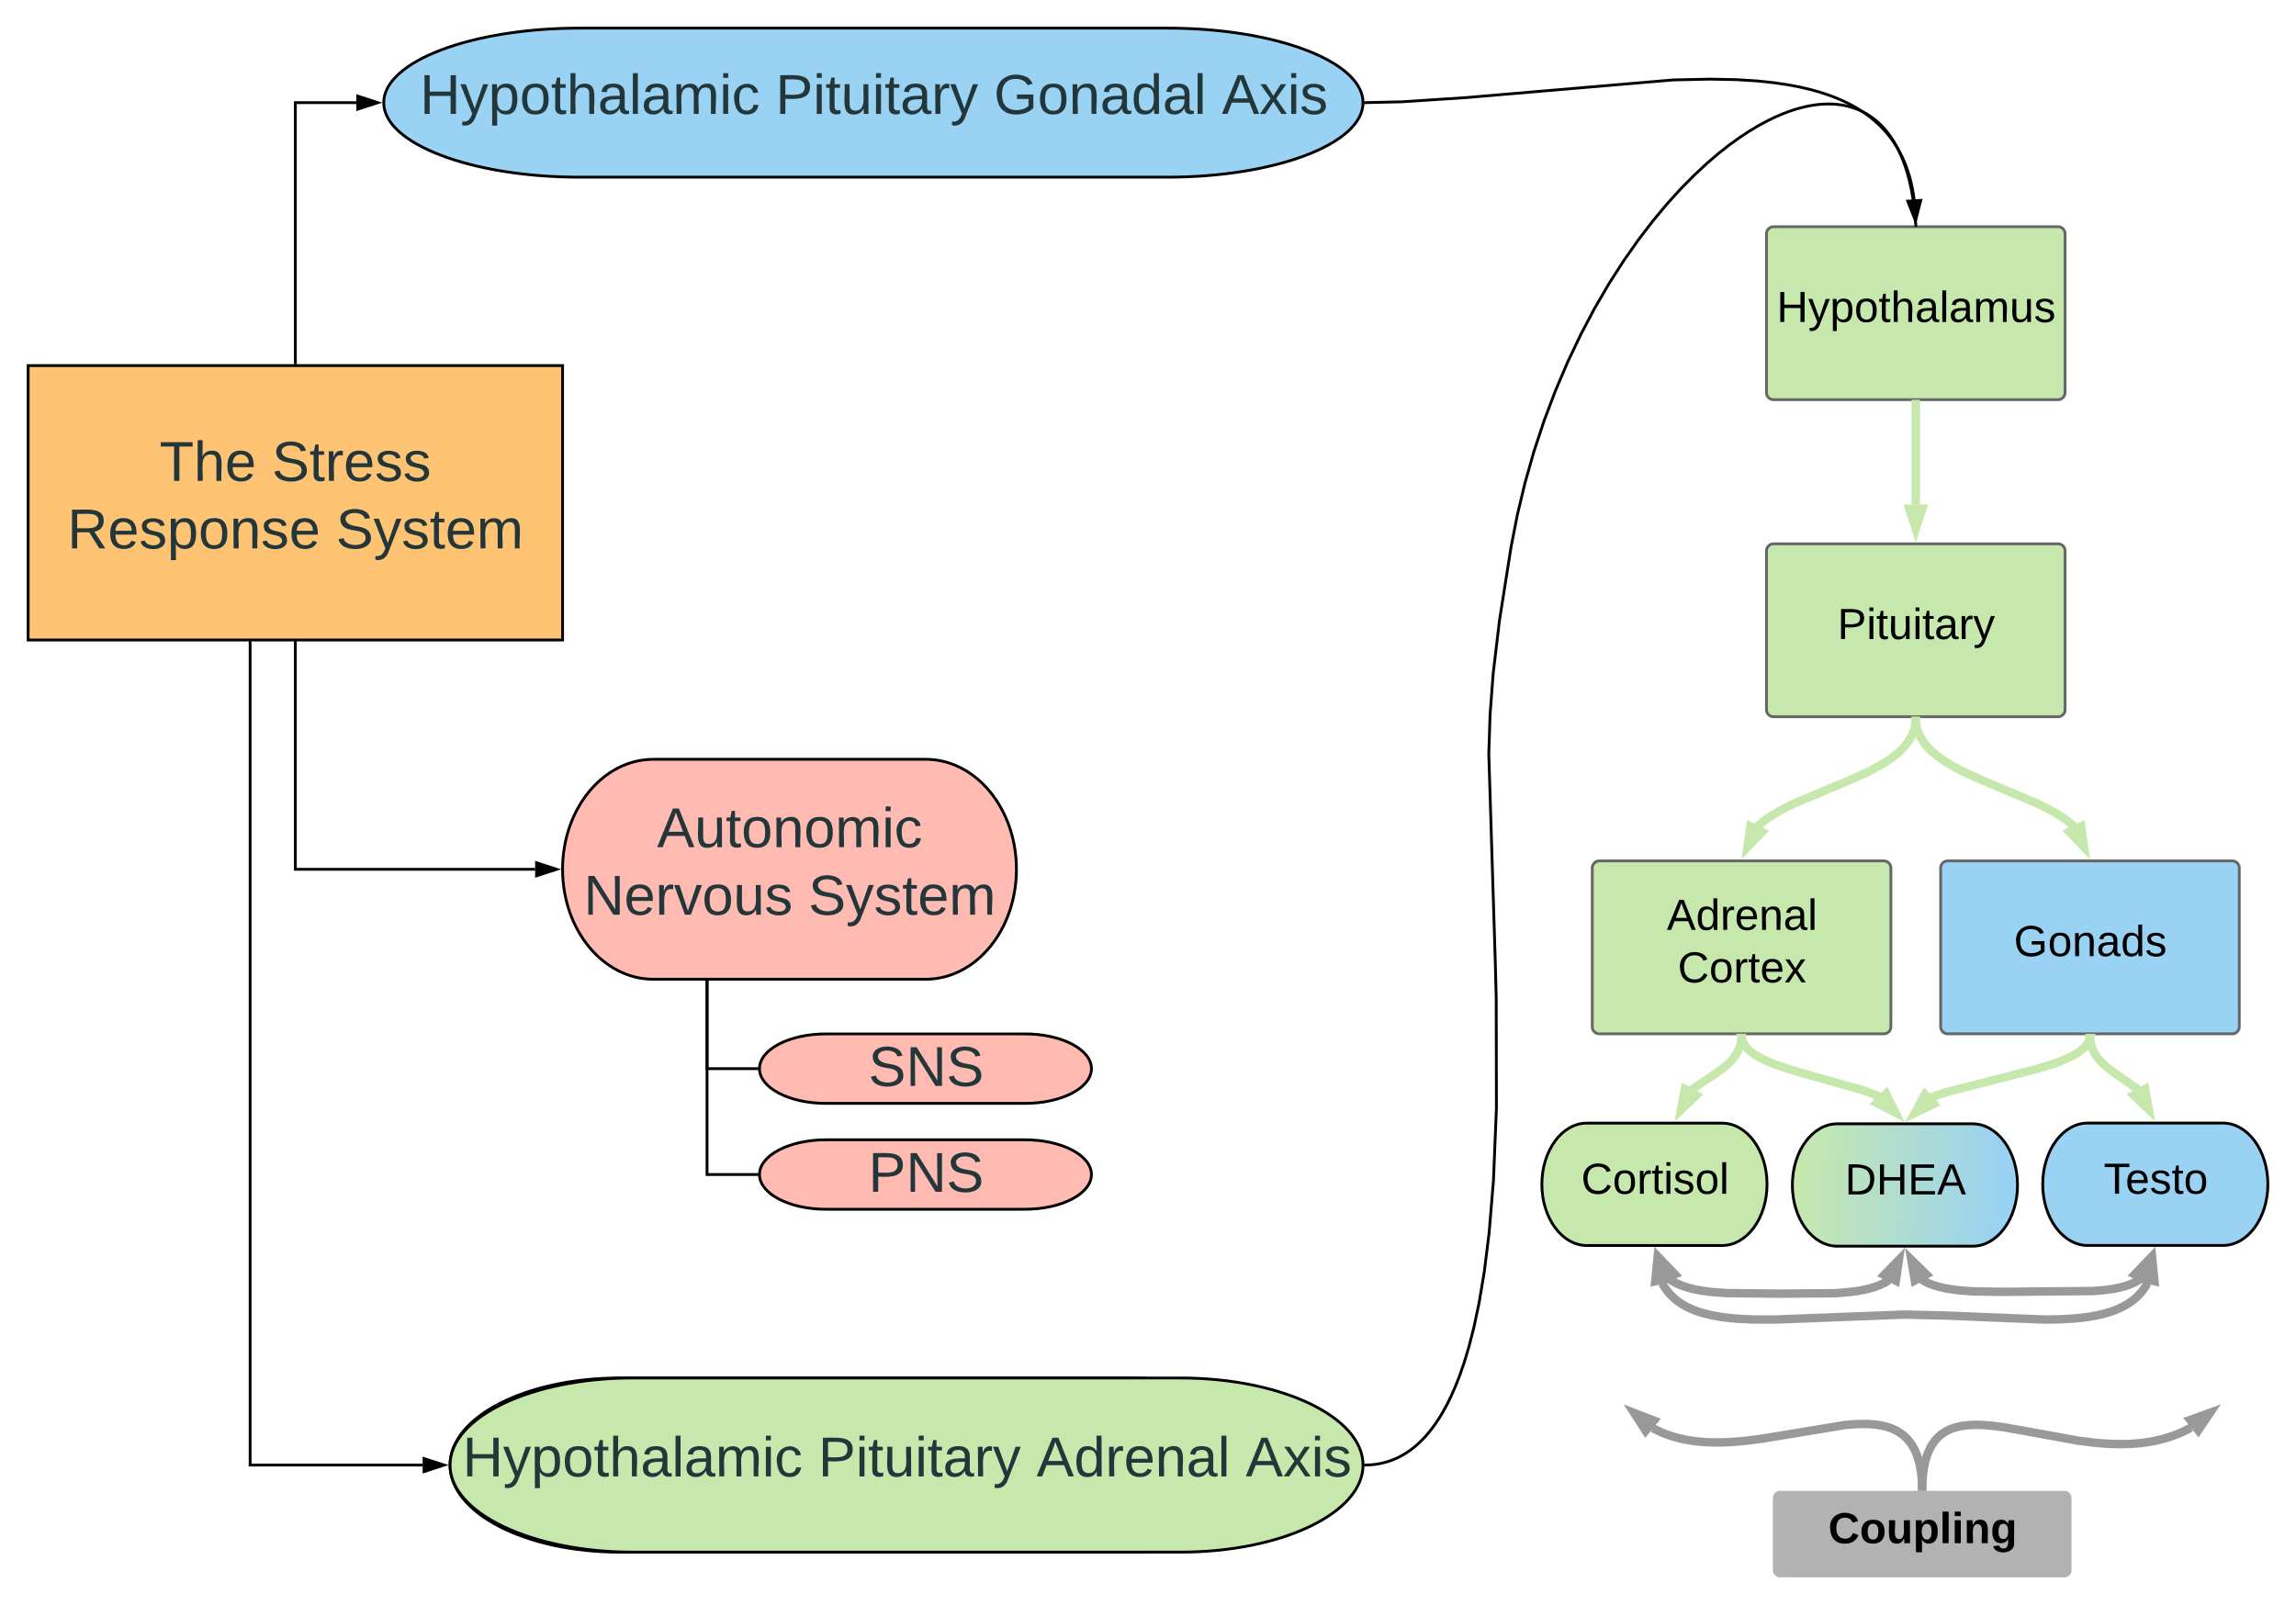 <svg xmlns="http://www.w3.org/2000/svg" xmlns:xlink="http://www.w3.org/1999/xlink" xmlns:lucid="lucid" width="1632.5" height="1141.75"><g transform="translate(-60 -100)" lucid:page-tab-id="0_0"><path d="M80 360h380v195.15H80z" stroke="#000" stroke-width="2" fill="#ffc374"/><use xlink:href="#a" transform="matrix(1,0,0,1,85,365) translate(88.444 77)"/><use xlink:href="#b" transform="matrix(1,0,0,1,85,365) translate(168.333 77)"/><use xlink:href="#c" transform="matrix(1,0,0,1,85,365) translate(22.889 125)"/><use xlink:href="#d" transform="matrix(1,0,0,1,85,365) translate(213.889 125)"/><path d="M270 556.15v162.07h170.5" stroke="#000" stroke-width="2" fill="none"/><path d="M271 556.15h-2v-1h2z"/><path d="M455.76 718.22l-14.26 4.63v-9.27z" stroke="#000" stroke-width="2"/><path d="M718.16 640c35.65 0 64.54 35.02 64.54 78.22 0 43.2-28.9 78.2-64.54 78.2H524.54c-35.64 0-64.54-35-64.54-78.2S488.9 640 524.54 640z" stroke="#000" stroke-width="2" fill="#ffbbb1"/><use xlink:href="#e" transform="matrix(1,0,0,1,465,645) translate(62.167 57.5)"/><use xlink:href="#f" transform="matrix(1,0,0,1,465,645) translate(10 105.5)"/><use xlink:href="#d" transform="matrix(1,0,0,1,465,645) translate(169.778 105.5)"/><path d="M861.6 1080c66.5 0 120.42 27.72 120.42 61.92s-53.9 61.92-120.4 61.92H500.4c-66.5 0-120.4-27.72-120.4-61.92S433.9 1080 500.4 1080z" stroke="#000" stroke-width="2" fill="#c7e8ac"/><use xlink:href="#g" transform="matrix(1,0,0,1,385,1085) translate(23.667 41)"/><use xlink:href="#h" transform="matrix(1,0,0,1,385,1085) translate(276.556 41)"/><use xlink:href="#i" transform="matrix(1,0,0,1,385,1085) translate(431.778 41)"/><use xlink:href="#j" transform="matrix(1,0,0,1,385,1085) translate(258.778 89)"/><path d="M237.84 556.15v585.77H360.5" stroke="#000" stroke-width="2" fill="none"/><path d="M238.84 556.15h-2v-1h2z"/><path d="M375.76 1141.92l-14.26 4.64v-9.27z" stroke="#000" stroke-width="2"/><path d="M788.83 835.3c26.07 0 47.2 11.06 47.2 24.7 0 13.64-21.13 24.7-47.2 24.7H647.2c-26.06 0-47.2-11.06-47.2-24.7 0-13.64 21.14-24.7 47.2-24.7z" stroke="#000" stroke-width="2" fill="#ffbbb1"/><use xlink:href="#k" transform="matrix(1,0,0,1,605,840.296) translate(72.444 32)"/><path d="M788.83 910.6c26.07 0 47.2 11.05 47.2 24.7 0 13.64-21.13 24.7-47.2 24.7H647.2c-26.06 0-47.2-11.06-47.2-24.7 0-13.65 21.14-24.7 47.2-24.7z" stroke="#000" stroke-width="2" fill="#ffbbb1"/><use xlink:href="#l" transform="matrix(1,0,0,1,605,915.591) translate(72.444 32)"/><path d="M562.72 797.43V860H599" stroke="#000" stroke-width="2" fill="none"/><path d="M563.72 797.43h-2v-1h2zM600 860l.04 1H599v-2h1.05z"/><path d="M562.72 797.43V935.3H599" stroke="#000" stroke-width="2" fill="none"/><path d="M563.72 797.43h-2v-1h2zM600 935.3l.04 1H599v-2h1.05z"/><path d="M270 359V173h43.36" stroke="#000" stroke-width="2" fill="none"/><path d="M271 360h-2v-1h2z"/><path d="M328.63 173l-14.27 4.64v-9.28z" stroke="#000" stroke-width="2"/><path d="M1316 266.25c0-2.76 2.22-5 5-5h202.3c2.77 0 5 2.24 5 5v113c0 2.76-2.23 5-5 5H1321c-2.78 0-5-2.24-5-5z" stroke="#666" stroke-width="2" fill="#c7e8ac"/><use xlink:href="#m" transform="matrix(1,0,0,1,1320.985,266.249) translate(2.247 62.722)"/><path d="M1316 491.75c0-2.76 2.22-5 5-5h202.3c2.77 0 5 2.24 5 5v113c0 2.76-2.23 5-5 5H1321c-2.78 0-5-2.24-5-5z" stroke="#666" stroke-width="2" fill="#c7e8ac"/><use xlink:href="#n" transform="matrix(1,0,0,1,1320.985,491.749) translate(45.457 62.722)"/><path d="M1422.15 385.25v73.53" stroke="#c7e8ac" stroke-width="6" fill="none"/><path d="M1425.15 385.25h-6v-1h6z" fill="#c7e8ac"/><path d="M1422.15 476.04l-4.64-14.26h9.28z" stroke="#c7e8ac" stroke-width="6" fill="#c7e8ac"/><path d="M1192.13 717.25c0-2.76 2.24-5 5-5h202.32c2.77 0 5 2.24 5 5v113c0 2.76-2.23 5-5 5h-202.32c-2.76 0-5-2.24-5-5z" stroke="#666" stroke-width="2" fill="#c7e8ac"/><use xlink:href="#o" transform="matrix(1,0,0,1,1197.128,717.249) translate(48.006 44.056)"/><use xlink:href="#p" transform="matrix(1,0,0,1,1197.128,717.249) translate(55.784 81.389)"/><path d="M1439.84 717.25c0-2.76 2.24-5 5-5h202.33c2.76 0 5 2.24 5 5v113c0 2.76-2.24 5-5 5h-202.33c-2.76 0-5-2.24-5-5z" stroke="#666" stroke-width="2" fill="#99d2f2"/><use xlink:href="#q" transform="matrix(1,0,0,1,1444.843,717.249) translate(47.056 62.722)"/><path d="M1422.15 610.75l-.03 1.26-.07 1.23-.13 1.2-.17 1.16-.22 1.14-.27 1.13-.3 1.13-.37 1.1-.43 1.12-.47 1.12-.53 1.13-.6 1.13-.66 1.15-.73 1.18-.84 1.2-.94 1.25-1.08 1.28-1.2 1.34-1.37 1.4-1.58 1.48-1.83 1.57-2.13 1.7-2.53 1.84-3.08 2.03-3.83 2.3-4.96 2.73-6.94 3.44-12.36 5.46-36.92 15.54-6.95 3.44-4.96 2.72-3.82 2.3-3.08 2.05-2.54 1.85-2.13 1.7-1.83 1.57-.6.57" stroke="#c7e8ac" stroke-width="6" fill="none"/><path d="M1425.05 611.53l-5.8-1.56.06-.22h6.22z" fill="#c7e8ac"/><path d="M1302.5 702.5l2.04-14.86 8.35 4.03z" stroke="#c7e8ac" stroke-width="6" fill="#c7e8ac"/><path d="M1422.15 610.75l.03 1.26.07 1.23.13 1.2.17 1.16.22 1.14.26 1.13.32 1.13.36 1.1.42 1.12.47 1.12.52 1.13.6 1.13.66 1.15.75 1.18.84 1.2.94 1.25 1.07 1.28 1.2 1.34 1.38 1.4 1.58 1.48 1.82 1.57 2.14 1.7 2.53 1.84 3.07 2.03 3.83 2.3 4.95 2.73 6.96 3.44 12.36 5.46 36.92 15.54 6.95 3.44 4.96 2.72 3.82 2.3 3.08 2.05 2.53 1.85 2.14 1.7 1.83 1.57.6.57" stroke="#c7e8ac" stroke-width="6" fill="none"/><path d="M1425.05 609.97l-5.8 1.56-.48-1.78h6.22z" fill="#c7e8ac"/><path d="M1541.8 702.5l-10.4-10.83 8.36-4.03z" stroke="#c7e8ac" stroke-width="6" fill="#c7e8ac"/><path d="M1235.2 1115.67l.97.53 2.76 1.38 2.87 1.28 3 1.2 3.17 1.1 3.34 1 3.56.93 3.8.8 4.12.7 4.48.57 4.93.42 5.5.23h6.28l7.35-.3 9.02-.75 12.2-1.54 59.4-9.8 6.28-.52 4.8-.2h3.87l3.25.14 2.8.24 2.43.3 2.17.38 1.95.4 1.76.47 1.6.5 1.5.5 1.38.56 1.3.58 1.2.6 1.13.63 1.08.67 1.03.68.98.7.94.76.9.8.87.8.84.87.83.9.8.98.77 1.02.75 1.08.73 1.17.72 1.24.7 1.35.7 1.47.65 1.58.64 1.74.6 1.9.6 2.14.56 2.38.5 2.7.45 3.05.38 3.52.25 4.1.1 4.65" stroke="#999" stroke-width="6" fill="none"/><path d="M1221.93 1104.87l14 5.4-5.86 7.2z" stroke="#999" stroke-width="6" fill="#999"/><path d="M1429.73 1160.25h-3l2.98-.22z" fill="#999"/><path d="M1426.72 1160.25l.1-5.12.27-4.27.37-3.62.46-3.12.5-2.7.57-2.4.6-2.1.6-1.9.64-1.7.65-1.56.65-1.4.68-1.3.7-1.2.7-1.12.72-1.03.73-.96.75-.9.77-.87.8-.8.8-.77.85-.73.88-.7.9-.65.96-.63.98-.62 1.05-.57 1.1-.54 1.18-.52 1.27-.5 1.35-.47 1.46-.44 1.6-.4 1.74-.38 1.94-.33 2.17-.27 2.48-.2 2.88-.13h3.4l4.17.18 5.37.46 7.64.98 15.77 2.73 37.4 6.85 11.15 1.42 8.66.73 7.26.3h6.34l5.67-.22 5.15-.43 4.74-.6 4.4-.74 4.13-.88 3.9-1 3.72-1.12 3.54-1.24 3.4-1.35 3.3-1.47 3.2-1.6 1.95-1.06" stroke="#999" stroke-width="6" fill="none"/><path d="M1426.76 1160.25h-3.05l.02-.2z" fill="#999"/><path d="M1631.4 1104.72l-8.42 12.42-5.7-7.3z" stroke="#999" stroke-width="6" fill="#999"/><path d="M1320.55 1165.25c0-2.76 2.24-5 5-5h202.33c2.76 0 5 2.24 5 5v51.5c0 2.76-2.24 5-5 5h-202.33c-2.76 0-5-2.24-5-5z" stroke="#000" stroke-opacity="0" stroke-width="2" fill="#b2b2b2"/><use xlink:href="#r" transform="matrix(1,0,0,1,1325.554,1165.249) translate(34.352 32.222)"/><path d="M1284.37 898.75c17.7 0 32.02 19.5 32.02 43.52 0 24.04-14.34 43.52-32.03 43.52h-96.06c-17.68 0-32-19.5-32-43.53s14.32-43.52 32-43.52z" stroke="#000" stroke-width="2" fill="#c7e8ac"/><use xlink:href="#s" transform="matrix(1,0,0,1,1156.288,898.749) translate(27.957 50.222)"/><path d="M1298.3 836.25l-.1 2.3-.26 2.12-.4 1.98-.56 1.9-.7 1.84-.88 1.82-1.1 1.85-1.33 1.92-1.7 2.04-2.24 2.3-3.2 2.77-5.85 4.28-16.9 11.5-.05.05" stroke="#c7e8ac" stroke-width="6" fill="none"/><path d="M1301.17 837.1l-5.75-1.7.04-.15h6.26z" fill="#c7e8ac"/><path d="M1255.26 889.22l2.74-14.74 8.15 4.43z" stroke="#c7e8ac" stroke-width="6" fill="#c7e8ac"/><path d="M1462.48 899.23c17.68 0 32.02 19.48 32.02 43.52 0 24.04-14.34 43.52-32.02 43.52h-96.07c-17.67 0-32-19.48-32-43.52 0-24.04 14.33-43.52 32-43.52z" stroke="#000" stroke-width="2" fill="url(#t)"/><use xlink:href="#u" transform="matrix(1,0,0,1,1334.392,899.226) translate(37.377 50.222)"/><path d="M1640.48 898.7c17.68 0 32.02 19.5 32.02 43.53s-14.34 43.52-32.02 43.52h-96.07c-17.67 0-32-19.5-32-43.52 0-24.04 14.33-43.53 32-43.53z" stroke="#000" stroke-width="2" fill="#99d2f2"/><use xlink:href="#v" transform="matrix(1,0,0,1,1512.392,898.703) translate(43.383 50.222)"/><path d="M1298.3 836.25v.53l.04.52.05.5.07.5.1.5.12.5.13.5.17.52.2.5.22.52.25.52.3.53.3.53.38.57.42.58.48.6.54.63.6.68.73.7.83.74.97.8 1.15.86 1.36.94 1.66 1.03 2.03 1.15 2.55 1.3 3.3 1.52 4.5 1.82 6.54 2.33 11.68 3.6 44.42 12.53 6.55 2.34 4.48 1.8 1.13.54" stroke="#c7e8ac" stroke-width="6" fill="none"/><path d="M1295.72 837.8l-1.54-2.55h5.77z" fill="#c7e8ac"/><path d="M1407.65 891.3l-13.3-6.97 6.64-6.48z" stroke="#c7e8ac" stroke-width="6" fill="#c7e8ac"/><path d="M1546 836.25v.45l-.03.45-.05.44-.06.43-.1.44-.1.43-.1.44-.15.44-.16.44-.2.45-.2.46-.25.46-.28.47-.3.5-.37.5-.4.53-.46.55-.53.58-.6.6-.7.66-.8.68-.92.74-1.1.8-1.32.87-1.6.96-1.95 1.07-2.45 1.2-3.15 1.4-4.2 1.68-5.96 2.07-9.4 2.8-65.2 16.74-5.94 2.07-4.02 1.6" stroke="#c7e8ac" stroke-width="6" fill="none"/><path d="M1550.16 835.4l-1.65 2.5-4-2.65h5.44z" fill="#c7e8ac"/><path d="M1421.5 891.54l7.15-13.18 6.38 6.73z" stroke="#c7e8ac" stroke-width="6" fill="#c7e8ac"/><path d="M1546 836.25l.1 2.36.27 2.17.4 2.03.58 1.93.72 1.87.9 1.86 1.1 1.88 1.35 1.95 1.74 2.08 2.3 2.35 3.33 2.9 6.84 4.95 14.02 9.75.52.46" stroke="#c7e8ac" stroke-width="6" fill="none"/><path d="M1548.9 835.4l-5.77 1.7-.54-1.85h6.24z" fill="#c7e8ac"/><path d="M1587.86 889.14l-10.82-10.4 8.18-4.36z" stroke="#c7e8ac" stroke-width="6" fill="#c7e8ac"/><path d="M1247.6 1010.05l1.4.92 1.7.98 1.95 1 2.26.98 2.7 1 3.22 1 4 1 5.17.97 7.07.93 11.04.8 36.83.4 39.97-.34 9.98-.8 6.66-.9 4.94-.97 3.87-.98 3.14-.98 2.6-.98 2.22-1 1.9-.96 1.67-.98 1.12-.74" stroke="#999" stroke-width="6" fill="none"/><path d="M1240.57 995.53l10.4 10.82-8.34 4.04zM1410.15 995.98l-2.16 14.84-8.32-4.1z" stroke="#999" stroke-width="6" fill="#999"/><path d="M1426.37 1010.05l.66.4 1.64.93 1.87.92 2.18.92 2.56.92 3.08.93 3.8.92 4.83.88 6.5.84 9.67.7 21.35.32 21.85-.2 42.47-.4 8.58-.77 5.77-.85 4.28-.9 3.38-.9 2.76-.92 2.3-.92 1.97-.92 1.7-.92 1.5-.93.16-.1" stroke="#999" stroke-width="6" fill="none"/><path d="M1418.95 995.87l10.72 10.5-8.2 4.3zM1588.23 995.5l-2 14.86-8.36-4.02z" stroke="#999" stroke-width="6" fill="#999"/><path d="M1242.04 1012.88l.12.23.8 1.4.86 1.34.9 1.3.94 1.23 1 1.2 1.04 1.17 1.1 1.13 1.2 1.1 1.24 1.1 1.34 1.06 1.44 1.04 1.55 1.03 1.67 1 1.82 1 2 1 2.2.98 2.43.96 2.72.95 3.1.92 3.54.9 4.12.88 4.9.83 5.96.75 7.54.62 10.18.42 15.77-.03 90.64-3.5 29.62.7 70.1 2.86 12.4-.24 8.72-.54 6.7-.7 5.42-.8 4.5-.86 3.83-.9 3.32-.92 2.9-.95 2.6-.96 2.32-.98 2.1-1 1.9-1 1.76-1 1.6-1.02 1.5-1.04 1.4-1.06 1.3-1.07 1.22-1.1 1.14-1.12 1.08-1.15 1.03-1.18.96-1.22.93-1.27.87-1.3.83-1.38.5-.88" stroke="#999" stroke-width="6" fill="none"/><path d="M1238.4 996.28l7.6 12.95-9.07 1.98zM1590.36 996.23l1.47 14.93-9.06-2z" stroke="#999" stroke-width="6" fill="#999"/><path d="M899.32 1080c71.7 0 129.83 27.72 129.83 61.92s-58.12 61.92-129.83 61.92h-389.5c-71.7 0-129.82-27.72-129.82-61.92S438.13 1080 509.83 1080z" stroke="#000" stroke-width="2" fill="#c7e8ac"/><use xlink:href="#g" transform="matrix(1,0,0,1,385,1085) translate(3.889 65)"/><use xlink:href="#h" transform="matrix(1,0,0,1,385,1085) translate(256.778 65)"/><use xlink:href="#w" transform="matrix(1,0,0,1,385,1085) translate(412 65)"/><use xlink:href="#j" transform="matrix(1,0,0,1,385,1085) translate(560.667 65)"/><path d="M889.9 120c76.9 0 139.25 23.73 139.25 53s-62.35 53-139.26 53H472.1c-76.9 0-139.26-23.73-139.26-53s62.35-53 139.26-53z" stroke="#000" stroke-width="2" fill="#99d2f2"/><g><use xlink:href="#g" transform="matrix(1,0,0,1,337.864,125) translate(20.667 56)"/><use xlink:href="#h" transform="matrix(1,0,0,1,337.864,125) translate(273.556 56)"/><use xlink:href="#x" transform="matrix(1,0,0,1,337.864,125) translate(428.778 56)"/><use xlink:href="#j" transform="matrix(1,0,0,1,337.864,125) translate(590.889 56)"/></g><path d="M1030.16 173l26.53-.6 45.5-2.98 147.38-12.57 26.14-.58 18.87.38 14.7.9 11.96 1.26 10 1.48 8.53 1.63 7.4 1.74 6.5 1.8 5.77 1.88 5.17 1.92 4.66 1.96 4.25 2 3.88 2.03 3.57 2.06 3.3 2.08 3.07 2.13 2.86 2.18 2.67 2.22 2.5 2.26 2.38 2.3 2.23 2.38 2.12 2.45 2 2.5 1.9 2.62 1.8 2.7 1.7 2.82 1.6 2.94 1.54 3.08 1.44 3.24 1.36 3.43 1.26 3.63 1.17 3.87 1.05 4.14.95 4.46.8 4.8.3 2.27" stroke="#000" stroke-width="2" fill="none"/><path d="M1030.18 174l-1.06.02v-.16l.03-.86v-.43l-.02-.55 1-.02z"/><path d="M1421.95 257.02l-5.52-13.95 9.25-.58z" stroke="#000" stroke-width="2"/><path d="M1030.16 1141.92l2.5-.05 2.42-.15 2.35-.25 2.27-.33 2.22-.43 2.17-.5 2.13-.6 2.1-.68 2.08-.77 2.07-.87 2.05-.96 2.04-1.07 2.05-1.18 2.07-1.3 2.07-1.45 2.1-1.6 2.12-1.75 2.16-1.95 2.2-2.16 2.27-2.4 2.3-2.7 2.38-3 2.47-3.4 2.55-3.83 2.64-4.37 2.76-5.02 2.87-5.8 3-6.76 3.15-7.95 3.3-9.45 3.4-11.38 3.57-13.9 3.63-17.2 3.66-21.75 3.5-28.1 3.1-37.3 2.1-51.5-.15-78.36-.67-26.2-4.6-147.44.92-27.97 2.2-29.07 4.5-37.97 8.24-52.2 4.5-22.93 5.43-22.66 6.34-22.3 7.22-21.82 8.02-21.23 8.74-20.5 9.36-19.64 9.85-18.64 10.2-17.5 10.43-16.24 10.48-14.92 10.4-13.55 10.14-12.15 9.8-10.8 9.4-9.48 8.88-8.27 8.36-7.15 7.83-6.15 7.3-5.24 6.78-4.47 6.28-3.76 5.82-3.17 5.4-2.65 5.02-2.2 4.66-1.82 4.34-1.5 4.04-1.2 3.8-.94 3.54-.75 3.33-.55 3.16-.38 2.97-.24 2.82-.1h2.68l2.55.13 2.44.23 2.34.3 2.25.4 2.18.47 2.1.55 2 .62 1.98.7 1.92.76 1.86.85 1.83.9 1.8 1 1.74 1.1 1.74 1.15 1.7 1.25 1.68 1.34 1.67 1.45 1.64 1.57 1.63 1.68 1.63 1.83 1.6 1.97 1.62 2.14 1.6 2.33 1.6 2.52 1.57 2.77 1.56 3.04 1.55 3.35 1.55 3.7 1.5 4.1 1.46 4.58 1.42 5.14 1.32 5.8 1.22 6.55 1.06 7.48.85 8.6.28 3.9" stroke="#000" stroke-width="2" fill="none"/><path d="M1030.3 1142.9l-1.17.17.02-1.15v-.88l.87-.12zM1423.25 261.25h-2l-.1-.9 2-.2z"/><defs><path fill="#23373b" d="M127-220V0H93v-220H8v-28h204v28h-85" id="y"/><path fill="#23373b" d="M106-169C34-169 62-67 57 0H25v-261h32l-1 103c12-21 28-36 61-36 89 0 53 116 60 194h-32v-121c2-32-8-49-39-48" id="z"/><path fill="#23373b" d="M100-194c63 0 86 42 84 106H49c0 40 14 67 53 68 26 1 43-12 49-29l28 8c-11 28-37 45-77 45C44 4 14-33 15-96c1-61 26-98 85-98zm52 81c6-60-76-77-97-28-3 7-6 17-6 28h103" id="A"/><g id="a"><use transform="matrix(0.111,0,0,0.111,0,0)" xlink:href="#y"/><use transform="matrix(0.111,0,0,0.111,24.333,0)" xlink:href="#z"/><use transform="matrix(0.111,0,0,0.111,46.556,0)" xlink:href="#A"/></g><path fill="#23373b" d="M185-189c-5-48-123-54-124 2 14 75 158 14 163 119 3 78-121 87-175 55-17-10-28-26-33-46l33-7c5 56 141 63 141-1 0-78-155-14-162-118-5-82 145-84 179-34 5 7 8 16 11 25" id="B"/><path fill="#23373b" d="M59-47c-2 24 18 29 38 22v24C64 9 27 4 27-40v-127H5v-23h24l9-43h21v43h35v23H59v120" id="C"/><path fill="#23373b" d="M114-163C36-179 61-72 57 0H25l-1-190h30c1 12-1 29 2 39 6-27 23-49 58-41v29" id="D"/><path fill="#23373b" d="M135-143c-3-34-86-38-87 0 15 53 115 12 119 90S17 21 10-45l28-5c4 36 97 45 98 0-10-56-113-15-118-90-4-57 82-63 122-42 12 7 21 19 24 35" id="E"/><g id="b"><use transform="matrix(0.111,0,0,0.111,0,0)" xlink:href="#B"/><use transform="matrix(0.111,0,0,0.111,26.667,0)" xlink:href="#C"/><use transform="matrix(0.111,0,0,0.111,37.778,0)" xlink:href="#D"/><use transform="matrix(0.111,0,0,0.111,51,0)" xlink:href="#A"/><use transform="matrix(0.111,0,0,0.111,73.222,0)" xlink:href="#E"/><use transform="matrix(0.111,0,0,0.111,93.222,0)" xlink:href="#E"/></g><path fill="#23373b" d="M233-177c-1 41-23 64-60 70L243 0h-38l-65-103H63V0H30v-248c88 3 205-21 203 71zM63-129c60-2 137 13 137-47 0-61-80-42-137-45v92" id="F"/><path fill="#23373b" d="M115-194c55 1 70 41 70 98S169 2 115 4C84 4 66-9 55-30l1 105H24l-1-265h31l2 30c10-21 28-34 59-34zm-8 174c40 0 45-34 45-75s-6-73-45-74c-42 0-51 32-51 76 0 43 10 73 51 73" id="G"/><path fill="#23373b" d="M100-194c62-1 85 37 85 99 1 63-27 99-86 99S16-35 15-95c0-66 28-99 85-99zM99-20c44 1 53-31 53-75 0-43-8-75-51-75s-53 32-53 75 10 74 51 75" id="H"/><path fill="#23373b" d="M117-194c89-4 53 116 60 194h-32v-121c0-31-8-49-39-48C34-167 62-67 57 0H25l-1-190h30c1 10-1 24 2 32 11-22 29-35 61-36" id="I"/><g id="c"><use transform="matrix(0.111,0,0,0.111,0,0)" xlink:href="#F"/><use transform="matrix(0.111,0,0,0.111,28.778,0)" xlink:href="#A"/><use transform="matrix(0.111,0,0,0.111,51,0)" xlink:href="#E"/><use transform="matrix(0.111,0,0,0.111,71,0)" xlink:href="#G"/><use transform="matrix(0.111,0,0,0.111,93.222,0)" xlink:href="#H"/><use transform="matrix(0.111,0,0,0.111,115.444,0)" xlink:href="#I"/><use transform="matrix(0.111,0,0,0.111,137.667,0)" xlink:href="#E"/><use transform="matrix(0.111,0,0,0.111,157.667,0)" xlink:href="#A"/></g><path fill="#23373b" d="M179-190L93 31C79 59 56 82 12 73V49c39 6 53-20 64-50L1-190h34L92-34l54-156h33" id="J"/><path fill="#23373b" d="M210-169c-67 3-38 105-44 169h-31v-121c0-29-5-50-35-48C34-165 62-65 56 0H25l-1-190h30c1 10-1 24 2 32 10-44 99-50 107 0 11-21 27-35 58-36 85-2 47 119 55 194h-31v-121c0-29-5-49-35-48" id="K"/><g id="d"><use transform="matrix(0.111,0,0,0.111,0,0)" xlink:href="#B"/><use transform="matrix(0.111,0,0,0.111,26.667,0)" xlink:href="#J"/><use transform="matrix(0.111,0,0,0.111,46.667,0)" xlink:href="#E"/><use transform="matrix(0.111,0,0,0.111,66.667,0)" xlink:href="#C"/><use transform="matrix(0.111,0,0,0.111,77.778,0)" xlink:href="#A"/><use transform="matrix(0.111,0,0,0.111,100,0)" xlink:href="#K"/></g><path fill="#23373b" d="M205 0l-28-72H64L36 0H1l101-248h38L239 0h-34zm-38-99l-47-123c-12 45-31 82-46 123h93" id="L"/><path fill="#23373b" d="M84 4C-5 8 30-112 23-190h32v120c0 31 7 50 39 49 72-2 45-101 50-169h31l1 190h-30c-1-10 1-25-2-33-11 22-28 36-60 37" id="M"/><path fill="#23373b" d="M24-231v-30h32v30H24zM24 0v-190h32V0H24" id="N"/><path fill="#23373b" d="M96-169c-40 0-48 33-48 73s9 75 48 75c24 0 41-14 43-38l32 2c-6 37-31 61-74 61-59 0-76-41-82-99-10-93 101-131 147-64 4 7 5 14 7 22l-32 3c-4-21-16-35-41-35" id="O"/><g id="e"><use transform="matrix(0.111,0,0,0.111,0,0)" xlink:href="#L"/><use transform="matrix(0.111,0,0,0.111,26.667,0)" xlink:href="#M"/><use transform="matrix(0.111,0,0,0.111,48.889,0)" xlink:href="#C"/><use transform="matrix(0.111,0,0,0.111,60,0)" xlink:href="#H"/><use transform="matrix(0.111,0,0,0.111,82.222,0)" xlink:href="#I"/><use transform="matrix(0.111,0,0,0.111,104.444,0)" xlink:href="#H"/><use transform="matrix(0.111,0,0,0.111,126.667,0)" xlink:href="#K"/><use transform="matrix(0.111,0,0,0.111,159.889,0)" xlink:href="#N"/><use transform="matrix(0.111,0,0,0.111,168.667,0)" xlink:href="#O"/></g><path fill="#23373b" d="M190 0L58-211 59 0H30v-248h39L202-35l-2-213h31V0h-41" id="P"/><path fill="#23373b" d="M108 0H70L1-190h34L89-25l56-165h34" id="Q"/><g id="f"><use transform="matrix(0.111,0,0,0.111,0,0)" xlink:href="#P"/><use transform="matrix(0.111,0,0,0.111,28.778,0)" xlink:href="#A"/><use transform="matrix(0.111,0,0,0.111,51,0)" xlink:href="#D"/><use transform="matrix(0.111,0,0,0.111,64.222,0)" xlink:href="#Q"/><use transform="matrix(0.111,0,0,0.111,84.222,0)" xlink:href="#H"/><use transform="matrix(0.111,0,0,0.111,106.444,0)" xlink:href="#M"/><use transform="matrix(0.111,0,0,0.111,128.667,0)" xlink:href="#E"/></g><path fill="#23373b" d="M197 0v-115H63V0H30v-248h33v105h134v-105h34V0h-34" id="R"/><path fill="#23373b" d="M141-36C126-15 110 5 73 4 37 3 15-17 15-53c-1-64 63-63 125-63 3-35-9-54-41-54-24 1-41 7-42 31l-33-3c5-37 33-52 76-52 45 0 72 20 72 64v82c-1 20 7 32 28 27v20c-31 9-61-2-59-35zM48-53c0 20 12 33 32 33 41-3 63-29 60-74-43 2-92-5-92 41" id="S"/><path fill="#23373b" d="M24 0v-261h32V0H24" id="T"/><g id="g"><use transform="matrix(0.111,0,0,0.111,0,0)" xlink:href="#R"/><use transform="matrix(0.111,0,0,0.111,28.778,0)" xlink:href="#J"/><use transform="matrix(0.111,0,0,0.111,48.778,0)" xlink:href="#G"/><use transform="matrix(0.111,0,0,0.111,71,0)" xlink:href="#H"/><use transform="matrix(0.111,0,0,0.111,93.222,0)" xlink:href="#C"/><use transform="matrix(0.111,0,0,0.111,104.333,0)" xlink:href="#z"/><use transform="matrix(0.111,0,0,0.111,126.556,0)" xlink:href="#S"/><use transform="matrix(0.111,0,0,0.111,148.778,0)" xlink:href="#T"/><use transform="matrix(0.111,0,0,0.111,157.556,0)" xlink:href="#S"/><use transform="matrix(0.111,0,0,0.111,179.778,0)" xlink:href="#K"/><use transform="matrix(0.111,0,0,0.111,213,0)" xlink:href="#N"/><use transform="matrix(0.111,0,0,0.111,221.778,0)" xlink:href="#O"/></g><path fill="#23373b" d="M30-248c87 1 191-15 191 75 0 78-77 80-158 76V0H30v-248zm33 125c57 0 124 11 124-50 0-59-68-47-124-48v98" id="U"/><g id="h"><use transform="matrix(0.111,0,0,0.111,0,0)" xlink:href="#U"/><use transform="matrix(0.111,0,0,0.111,26.667,0)" xlink:href="#N"/><use transform="matrix(0.111,0,0,0.111,35.444,0)" xlink:href="#C"/><use transform="matrix(0.111,0,0,0.111,46.556,0)" xlink:href="#M"/><use transform="matrix(0.111,0,0,0.111,68.778,0)" xlink:href="#N"/><use transform="matrix(0.111,0,0,0.111,77.556,0)" xlink:href="#C"/><use transform="matrix(0.111,0,0,0.111,88.667,0)" xlink:href="#S"/><use transform="matrix(0.111,0,0,0.111,110.889,0)" xlink:href="#D"/><use transform="matrix(0.111,0,0,0.111,124.111,0)" xlink:href="#J"/></g><path fill="#23373b" d="M85-194c31 0 48 13 60 33l-1-100h32l1 261h-30c-2-10 0-23-3-31C134-8 116 4 85 4 32 4 16-35 15-94c0-66 23-100 70-100zm9 24c-40 0-46 34-46 75 0 40 6 74 45 74 42 0 51-32 51-76 0-42-9-74-50-73" id="V"/><g id="i"><use transform="matrix(0.111,0,0,0.111,0,0)" xlink:href="#L"/><use transform="matrix(0.111,0,0,0.111,26.667,0)" xlink:href="#V"/><use transform="matrix(0.111,0,0,0.111,48.889,0)" xlink:href="#D"/><use transform="matrix(0.111,0,0,0.111,62.111,0)" xlink:href="#A"/><use transform="matrix(0.111,0,0,0.111,84.333,0)" xlink:href="#I"/><use transform="matrix(0.111,0,0,0.111,106.556,0)" xlink:href="#S"/><use transform="matrix(0.111,0,0,0.111,128.778,0)" xlink:href="#T"/></g><path fill="#23373b" d="M141 0L90-78 38 0H4l68-98-65-92h35l48 74 47-74h35l-64 92 68 98h-35" id="W"/><g id="j"><use transform="matrix(0.111,0,0,0.111,0,0)" xlink:href="#L"/><use transform="matrix(0.111,0,0,0.111,26.667,0)" xlink:href="#W"/><use transform="matrix(0.111,0,0,0.111,46.667,0)" xlink:href="#N"/><use transform="matrix(0.111,0,0,0.111,55.444,0)" xlink:href="#E"/></g><g id="k"><use transform="matrix(0.111,0,0,0.111,0,0)" xlink:href="#B"/><use transform="matrix(0.111,0,0,0.111,26.667,0)" xlink:href="#P"/><use transform="matrix(0.111,0,0,0.111,55.444,0)" xlink:href="#B"/></g><g id="l"><use transform="matrix(0.111,0,0,0.111,0,0)" xlink:href="#U"/><use transform="matrix(0.111,0,0,0.111,26.667,0)" xlink:href="#P"/><use transform="matrix(0.111,0,0,0.111,55.444,0)" xlink:href="#B"/></g><path d="M197 0v-115H63V0H30v-248h33v105h134v-105h34V0h-34" id="X"/><path d="M179-190L93 31C79 59 56 82 12 73V49c39 6 53-20 64-50L1-190h34L92-34l54-156h33" id="Y"/><path d="M115-194c55 1 70 41 70 98S169 2 115 4C84 4 66-9 55-30l1 105H24l-1-265h31l2 30c10-21 28-34 59-34zm-8 174c40 0 45-34 45-75s-6-73-45-74c-42 0-51 32-51 76 0 43 10 73 51 73" id="Z"/><path d="M100-194c62-1 85 37 85 99 1 63-27 99-86 99S16-35 15-95c0-66 28-99 85-99zM99-20c44 1 53-31 53-75 0-43-8-75-51-75s-53 32-53 75 10 74 51 75" id="aa"/><path d="M59-47c-2 24 18 29 38 22v24C64 9 27 4 27-40v-127H5v-23h24l9-43h21v43h35v23H59v120" id="ab"/><path d="M106-169C34-169 62-67 57 0H25v-261h32l-1 103c12-21 28-36 61-36 89 0 53 116 60 194h-32v-121c2-32-8-49-39-48" id="ac"/><path d="M141-36C126-15 110 5 73 4 37 3 15-17 15-53c-1-64 63-63 125-63 3-35-9-54-41-54-24 1-41 7-42 31l-33-3c5-37 33-52 76-52 45 0 72 20 72 64v82c-1 20 7 32 28 27v20c-31 9-61-2-59-35zM48-53c0 20 12 33 32 33 41-3 63-29 60-74-43 2-92-5-92 41" id="ad"/><path d="M24 0v-261h32V0H24" id="ae"/><path d="M210-169c-67 3-38 105-44 169h-31v-121c0-29-5-50-35-48C34-165 62-65 56 0H25l-1-190h30c1 10-1 24 2 32 10-44 99-50 107 0 11-21 27-35 58-36 85-2 47 119 55 194h-31v-121c0-29-5-49-35-48" id="af"/><path d="M84 4C-5 8 30-112 23-190h32v120c0 31 7 50 39 49 72-2 45-101 50-169h31l1 190h-30c-1-10 1-25-2-33-11 22-28 36-60 37" id="ag"/><path d="M135-143c-3-34-86-38-87 0 15 53 115 12 119 90S17 21 10-45l28-5c4 36 97 45 98 0-10-56-113-15-118-90-4-57 82-63 122-42 12 7 21 19 24 35" id="ah"/><g id="m"><use transform="matrix(0.086,0,0,0.086,0,0)" xlink:href="#X"/><use transform="matrix(0.086,0,0,0.086,22.383,0)" xlink:href="#Y"/><use transform="matrix(0.086,0,0,0.086,37.938,0)" xlink:href="#Z"/><use transform="matrix(0.086,0,0,0.086,55.222,0)" xlink:href="#aa"/><use transform="matrix(0.086,0,0,0.086,72.506,0)" xlink:href="#ab"/><use transform="matrix(0.086,0,0,0.086,81.148,0)" xlink:href="#ac"/><use transform="matrix(0.086,0,0,0.086,98.432,0)" xlink:href="#ad"/><use transform="matrix(0.086,0,0,0.086,115.716,0)" xlink:href="#ae"/><use transform="matrix(0.086,0,0,0.086,122.543,0)" xlink:href="#ad"/><use transform="matrix(0.086,0,0,0.086,139.827,0)" xlink:href="#af"/><use transform="matrix(0.086,0,0,0.086,165.667,0)" xlink:href="#ag"/><use transform="matrix(0.086,0,0,0.086,182.951,0)" xlink:href="#ah"/></g><path d="M30-248c87 1 191-15 191 75 0 78-77 80-158 76V0H30v-248zm33 125c57 0 124 11 124-50 0-59-68-47-124-48v98" id="ai"/><path d="M24-231v-30h32v30H24zM24 0v-190h32V0H24" id="aj"/><path d="M114-163C36-179 61-72 57 0H25l-1-190h30c1 12-1 29 2 39 6-27 23-49 58-41v29" id="ak"/><g id="n"><use transform="matrix(0.086,0,0,0.086,0,0)" xlink:href="#ai"/><use transform="matrix(0.086,0,0,0.086,20.741,0)" xlink:href="#aj"/><use transform="matrix(0.086,0,0,0.086,27.568,0)" xlink:href="#ab"/><use transform="matrix(0.086,0,0,0.086,36.21,0)" xlink:href="#ag"/><use transform="matrix(0.086,0,0,0.086,53.494,0)" xlink:href="#aj"/><use transform="matrix(0.086,0,0,0.086,60.321,0)" xlink:href="#ab"/><use transform="matrix(0.086,0,0,0.086,68.963,0)" xlink:href="#ad"/><use transform="matrix(0.086,0,0,0.086,86.247,0)" xlink:href="#ak"/><use transform="matrix(0.086,0,0,0.086,96.531,0)" xlink:href="#Y"/></g><path d="M205 0l-28-72H64L36 0H1l101-248h38L239 0h-34zm-38-99l-47-123c-12 45-31 82-46 123h93" id="al"/><path d="M85-194c31 0 48 13 60 33l-1-100h32l1 261h-30c-2-10 0-23-3-31C134-8 116 4 85 4 32 4 16-35 15-94c0-66 23-100 70-100zm9 24c-40 0-46 34-46 75 0 40 6 74 45 74 42 0 51-32 51-76 0-42-9-74-50-73" id="am"/><path d="M100-194c63 0 86 42 84 106H49c0 40 14 67 53 68 26 1 43-12 49-29l28 8c-11 28-37 45-77 45C44 4 14-33 15-96c1-61 26-98 85-98zm52 81c6-60-76-77-97-28-3 7-6 17-6 28h103" id="an"/><path d="M117-194c89-4 53 116 60 194h-32v-121c0-31-8-49-39-48C34-167 62-67 57 0H25l-1-190h30c1 10-1 24 2 32 11-22 29-35 61-36" id="ao"/><g id="o"><use transform="matrix(0.086,0,0,0.086,0,0)" xlink:href="#al"/><use transform="matrix(0.086,0,0,0.086,20.741,0)" xlink:href="#am"/><use transform="matrix(0.086,0,0,0.086,38.025,0)" xlink:href="#ak"/><use transform="matrix(0.086,0,0,0.086,48.309,0)" xlink:href="#an"/><use transform="matrix(0.086,0,0,0.086,65.593,0)" xlink:href="#ao"/><use transform="matrix(0.086,0,0,0.086,82.877,0)" xlink:href="#ad"/><use transform="matrix(0.086,0,0,0.086,100.16,0)" xlink:href="#ae"/></g><path d="M212-179c-10-28-35-45-73-45-59 0-87 40-87 99 0 60 29 101 89 101 43 0 62-24 78-52l27 14C228-24 195 4 139 4 59 4 22-46 18-125c-6-104 99-153 187-111 19 9 31 26 39 46" id="ap"/><path d="M141 0L90-78 38 0H4l68-98-65-92h35l48 74 47-74h35l-64 92 68 98h-35" id="aq"/><g id="p"><use transform="matrix(0.086,0,0,0.086,0,0)" xlink:href="#ap"/><use transform="matrix(0.086,0,0,0.086,22.383,0)" xlink:href="#aa"/><use transform="matrix(0.086,0,0,0.086,39.667,0)" xlink:href="#ak"/><use transform="matrix(0.086,0,0,0.086,49.951,0)" xlink:href="#ab"/><use transform="matrix(0.086,0,0,0.086,58.593,0)" xlink:href="#an"/><use transform="matrix(0.086,0,0,0.086,75.877,0)" xlink:href="#aq"/></g><path d="M143 4C61 4 22-44 18-125c-5-107 100-154 193-111 17 8 29 25 37 43l-32 9c-13-25-37-40-76-40-61 0-88 39-88 99 0 61 29 100 91 101 35 0 62-11 79-27v-45h-74v-28h105v86C228-13 192 4 143 4" id="ar"/><g id="q"><use transform="matrix(0.086,0,0,0.086,0,0)" xlink:href="#ar"/><use transform="matrix(0.086,0,0,0.086,24.198,0)" xlink:href="#aa"/><use transform="matrix(0.086,0,0,0.086,41.481,0)" xlink:href="#ao"/><use transform="matrix(0.086,0,0,0.086,58.765,0)" xlink:href="#ad"/><use transform="matrix(0.086,0,0,0.086,76.049,0)" xlink:href="#am"/><use transform="matrix(0.086,0,0,0.086,93.333,0)" xlink:href="#ah"/></g><path d="M67-125c0 53 21 87 73 88 37 1 54-22 65-47l45 17C233-25 199 4 140 4 58 4 20-42 15-125 8-235 124-281 211-232c18 10 29 29 36 50l-46 12c-8-25-30-41-62-41-52 0-71 34-72 86" id="as"/><path d="M110-194c64 0 96 36 96 99 0 64-35 99-97 99-61 0-95-36-95-99 0-62 34-99 96-99zm-1 164c35 0 45-28 45-65 0-40-10-65-43-65-34 0-45 26-45 65 0 36 10 65 43 65" id="at"/><path d="M85 4C-2 5 27-109 22-190h50c7 57-23 150 33 157 60-5 35-97 40-157h50l1 190h-47c-2-12 1-28-3-38-12 25-28 42-61 42" id="au"/><path d="M135-194c53 0 70 44 70 98 0 56-19 98-73 100-31 1-45-17-59-34 3 33 2 69 2 105H25l-1-265h48c2 10 0 23 3 31 11-24 29-35 60-35zM114-30c33 0 39-31 40-66 0-38-9-64-40-64-56 0-55 130 0 130" id="av"/><path d="M25 0v-261h50V0H25" id="aw"/><path d="M25-224v-37h50v37H25zM25 0v-190h50V0H25" id="ax"/><path d="M135-194c87-1 58 113 63 194h-50c-7-57 23-157-34-157-59 0-34 97-39 157H25l-1-190h47c2 12-1 28 3 38 12-26 28-41 61-42" id="ay"/><path d="M195-6C206 82 75 100 31 46c-4-6-6-13-8-21l49-6c3 16 16 24 34 25 40 0 42-37 40-79-11 22-30 35-61 35-53 0-70-43-70-97 0-56 18-96 73-97 30 0 46 14 59 34l2-30h47zm-90-29c32 0 41-27 41-63 0-35-9-62-40-62-32 0-39 29-40 63 0 36 9 62 39 62" id="az"/><g id="r"><use transform="matrix(0.086,0,0,0.086,0,0)" xlink:href="#as"/><use transform="matrix(0.086,0,0,0.086,22.383,0)" xlink:href="#at"/><use transform="matrix(0.086,0,0,0.086,41.309,0)" xlink:href="#au"/><use transform="matrix(0.086,0,0,0.086,60.235,0)" xlink:href="#av"/><use transform="matrix(0.086,0,0,0.086,79.16,0)" xlink:href="#aw"/><use transform="matrix(0.086,0,0,0.086,87.802,0)" xlink:href="#ax"/><use transform="matrix(0.086,0,0,0.086,96.444,0)" xlink:href="#ay"/><use transform="matrix(0.086,0,0,0.086,115.37,0)" xlink:href="#az"/></g><g id="s"><use transform="matrix(0.086,0,0,0.086,0,0)" xlink:href="#ap"/><use transform="matrix(0.086,0,0,0.086,22.383,0)" xlink:href="#aa"/><use transform="matrix(0.086,0,0,0.086,39.667,0)" xlink:href="#ak"/><use transform="matrix(0.086,0,0,0.086,49.951,0)" xlink:href="#ab"/><use transform="matrix(0.086,0,0,0.086,58.593,0)" xlink:href="#aj"/><use transform="matrix(0.086,0,0,0.086,65.42,0)" xlink:href="#ah"/><use transform="matrix(0.086,0,0,0.086,80.975,0)" xlink:href="#aa"/><use transform="matrix(0.086,0,0,0.086,98.259,0)" xlink:href="#ae"/></g><linearGradient gradientUnits="userSpaceOnUse" id="t" x1="1334.39" y1="899.23" x2="1494.5" y2="905.67"><stop offset="1.26%" stop-color="#c7e8ac"/><stop offset="94.54%" stop-color="#99d2f2"/></linearGradient><path d="M30-248c118-7 216 8 213 122C240-48 200 0 122 0H30v-248zM63-27c89 8 146-16 146-99s-60-101-146-95v194" id="aA"/><path d="M30 0v-248h187v28H63v79h144v27H63v87h162V0H30" id="aB"/><g id="u"><use transform="matrix(0.086,0,0,0.086,0,0)" xlink:href="#aA"/><use transform="matrix(0.086,0,0,0.086,22.383,0)" xlink:href="#X"/><use transform="matrix(0.086,0,0,0.086,44.765,0)" xlink:href="#aB"/><use transform="matrix(0.086,0,0,0.086,65.506,0)" xlink:href="#al"/></g><path d="M127-220V0H93v-220H8v-28h204v28h-85" id="aC"/><g id="v"><use transform="matrix(0.086,0,0,0.086,0,0)" xlink:href="#aC"/><use transform="matrix(0.086,0,0,0.086,15.469,0)" xlink:href="#an"/><use transform="matrix(0.086,0,0,0.086,32.753,0)" xlink:href="#ah"/><use transform="matrix(0.086,0,0,0.086,48.309,0)" xlink:href="#ab"/><use transform="matrix(0.086,0,0,0.086,56.951,0)" xlink:href="#aa"/></g><g id="w"><use transform="matrix(0.111,0,0,0.111,0,0)" xlink:href="#L"/><use transform="matrix(0.111,0,0,0.111,26.667,0)" xlink:href="#V"/><use transform="matrix(0.111,0,0,0.111,48.889,0)" xlink:href="#D"/><use transform="matrix(0.111,0,0,0.111,62.111,0)" xlink:href="#A"/><use transform="matrix(0.111,0,0,0.111,84.333,0)" xlink:href="#I"/><use transform="matrix(0.111,0,0,0.111,106.556,0)" xlink:href="#S"/><use transform="matrix(0.111,0,0,0.111,128.778,0)" xlink:href="#T"/></g><path fill="#23373b" d="M143 4C61 4 22-44 18-125c-5-107 100-154 193-111 17 8 29 25 37 43l-32 9c-13-25-37-40-76-40-61 0-88 39-88 99 0 61 29 100 91 101 35 0 62-11 79-27v-45h-74v-28h105v86C228-13 192 4 143 4" id="aD"/><g id="x"><use transform="matrix(0.111,0,0,0.111,0,0)" xlink:href="#aD"/><use transform="matrix(0.111,0,0,0.111,31.111,0)" xlink:href="#H"/><use transform="matrix(0.111,0,0,0.111,53.333,0)" xlink:href="#I"/><use transform="matrix(0.111,0,0,0.111,75.556,0)" xlink:href="#S"/><use transform="matrix(0.111,0,0,0.111,97.778,0)" xlink:href="#V"/><use transform="matrix(0.111,0,0,0.111,120,0)" xlink:href="#S"/><use transform="matrix(0.111,0,0,0.111,142.222,0)" xlink:href="#T"/></g></defs></g></svg>